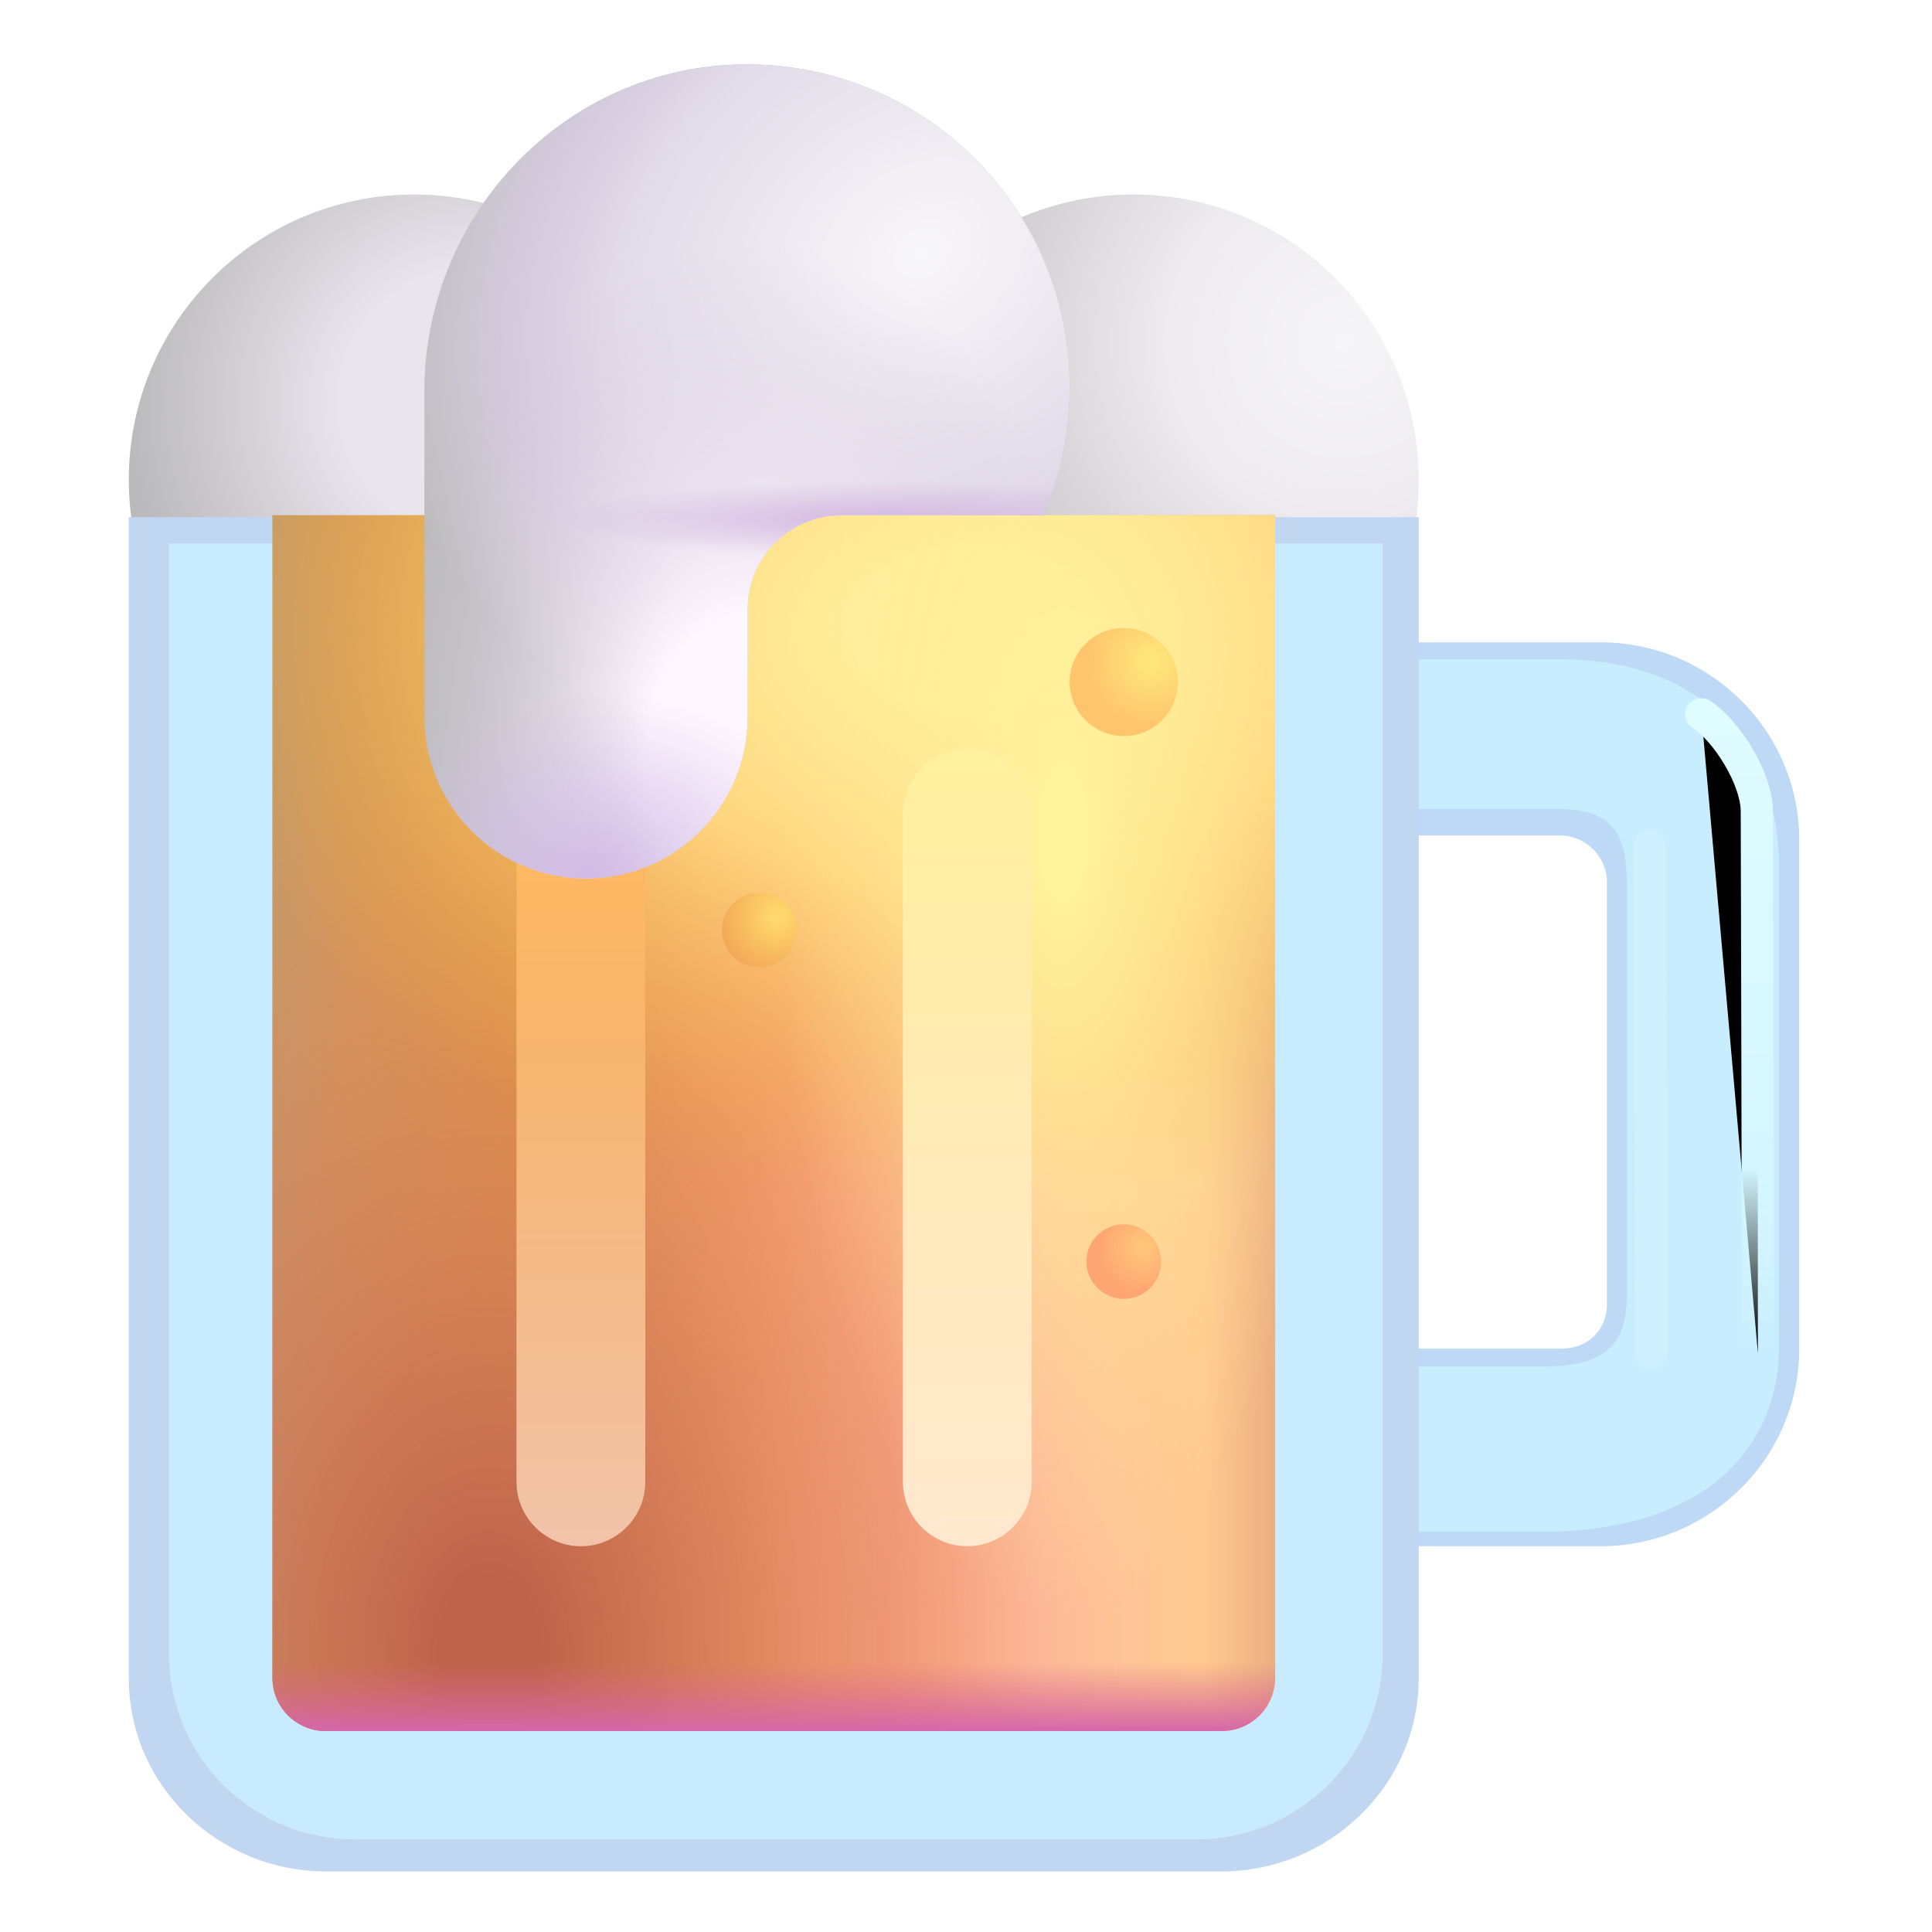 <svg viewBox="1 1 30 30" xmlns="http://www.w3.org/2000/svg">
<path d="M18.6 12.88C21.047 12.88 23.03 10.897 23.03 8.45C23.03 6.004 21.047 4.02 18.6 4.02C16.153 4.02 14.17 6.004 14.17 8.45C14.17 10.897 16.153 12.88 18.6 12.88Z" fill="url(#paint0_radial_18_33005)"/>
<path d="M7.43 12.88C9.877 12.88 11.86 10.897 11.86 8.45C11.86 6.004 9.877 4.02 7.43 4.02C4.983 4.02 3 6.004 3 8.45C3 10.897 4.983 12.88 7.43 12.88Z" fill="url(#paint1_radial_18_33005)"/>
<path d="M25.218 13.973C25.629 13.973 25.953 14.306 25.953 14.703V21.25C25.953 21.658 25.65 21.941 25.25 21.941H19.871C19.46 21.941 19.136 21.647 19.136 21.25V14.703C19.136 14.295 19.471 13.973 19.871 13.973H25.218ZM25.847 10.974H19.871C18.163 10.974 16.78 12.348 16.78 14.043V21.941C16.78 23.637 18.163 25.01 19.871 25.01H25.847C27.554 25.01 28.938 23.637 28.938 21.941V14.043C28.938 12.348 27.554 10.974 25.847 10.974Z" fill="#BDD9F5"/>
<g filter="url(#filter0_f_18_33005)">
<path d="M25.219 13.562C26.264 13.562 26.264 14.234 26.264 14.938V21.078C26.264 21.891 25.926 22.219 24.937 22.219H19.686C19.318 22.219 18.926 21.885 18.926 21.529V14.455C18.926 14.09 19.226 13.562 19.584 13.562H25.219ZM25.219 11.237L19.584 11.237C18.055 11.237 16.816 12.936 16.816 14.455V21.529C16.816 23.048 18.055 24.785 19.584 24.785H24.937C27.453 24.785 28.625 23.5 28.625 21.901V14.455C28.625 12.712 27.547 11.237 25.219 11.237Z" fill="#C7EDFF"/>
</g>
<path d="M3 9.03V27.06C3 28.72 4.38 30.06 6.07 30.06H19.96C21.65 30.06 23.03 28.71 23.03 27.06V9.03H3Z" fill="#C1D6F0"/>
<g filter="url(#filter1_f_18_33005)">
<path d="M3.625 9.438V26.692C3.625 28.28 4.923 29.562 6.513 29.562H19.581C21.171 29.562 22.469 28.271 22.469 26.692V9.438H3.625Z" fill="#C9EBFF"/>
</g>
<path d="M5.23 27.05V9H20.8V27.05C20.8 27.51 20.43 27.88 19.97 27.88H6.06C5.6 27.88 5.23 27.51 5.23 27.05Z" fill="url(#paint2_linear_18_33005)"/>
<path d="M5.23 27.05V9H20.8V27.05C20.8 27.51 20.43 27.88 19.97 27.88H6.06C5.6 27.88 5.23 27.51 5.23 27.05Z" fill="url(#paint3_linear_18_33005)"/>
<path d="M5.23 27.05V9H20.8V27.05C20.8 27.51 20.43 27.88 19.97 27.88H6.06C5.6 27.88 5.23 27.51 5.23 27.05Z" fill="url(#paint4_radial_18_33005)"/>
<path d="M5.23 27.05V9H20.8V27.05C20.8 27.51 20.43 27.88 19.97 27.88H6.06C5.6 27.88 5.23 27.51 5.23 27.05Z" fill="url(#paint5_linear_18_33005)"/>
<path d="M5.23 27.05V9H20.8V27.05C20.8 27.51 20.43 27.88 19.97 27.88H6.06C5.6 27.88 5.23 27.51 5.23 27.05Z" fill="url(#paint6_radial_18_33005)"/>
<path d="M5.23 27.05V9H20.8V27.05C20.8 27.51 20.43 27.88 19.97 27.88H6.06C5.6 27.88 5.23 27.51 5.23 27.05Z" fill="url(#paint7_radial_18_33005)"/>
<path d="M10.02 25.01C9.47 25.01 9.02 24.56 9.02 24.01V13.63C9.02 13.08 9.47 12.63 10.02 12.63C10.57 12.63 11.02 13.08 11.02 13.63V24.01C11.02 24.56 10.57 25.01 10.02 25.01Z" fill="url(#paint8_linear_18_33005)"/>
<path d="M16.02 25.01C15.47 25.01 15.02 24.56 15.02 24.01V13.63C15.02 13.08 15.47 12.63 16.02 12.63C16.57 12.63 17.02 13.08 17.02 13.63V24.01C17.02 24.56 16.57 25.01 16.02 25.01Z" fill="url(#paint9_linear_18_33005)"/>
<path d="M18.45 21.17C18.77 21.17 19.03 20.91 19.03 20.59C19.03 20.27 18.77 20.01 18.45 20.01C18.13 20.01 17.87 20.27 17.87 20.59C17.87 20.91 18.13 21.17 18.45 21.17Z" fill="url(#paint10_radial_18_33005)"/>
<path d="M12.79 16.02C13.11 16.02 13.37 15.76 13.37 15.44C13.37 15.12 13.11 14.86 12.79 14.86C12.47 14.86 12.21 15.12 12.21 15.44C12.21 15.76 12.47 16.02 12.79 16.02Z" fill="url(#paint11_radial_18_33005)"/>
<path d="M17.61 7.01C17.61 4.23 15.35 1.98 12.56 2C9.8 2.02 7.59 4.31 7.59 7.08V12.13C7.59 13.51 8.71 14.64 10.1 14.64C11.48 14.64 12.61 13.52 12.61 12.13V10.47C12.6 9.66 13.26 9 14.07 9H17.2C17.47 8.39 17.61 7.72 17.61 7.01Z" fill="#BCBBBC"/>
<path d="M17.61 7.01C17.61 4.23 15.35 1.98 12.56 2C9.8 2.02 7.59 4.31 7.59 7.08V12.13C7.59 13.51 8.71 14.64 10.1 14.64C11.48 14.64 12.61 13.52 12.61 12.13V10.47C12.6 9.66 13.26 9 14.07 9H17.2C17.47 8.39 17.61 7.72 17.61 7.01Z" fill="url(#paint12_radial_18_33005)"/>
<path d="M17.61 7.01C17.61 4.23 15.35 1.98 12.56 2C9.8 2.02 7.59 4.31 7.59 7.08V12.13C7.59 13.51 8.71 14.64 10.1 14.64C11.48 14.64 12.61 13.52 12.61 12.13V10.47C12.6 9.66 13.26 9 14.07 9H17.2C17.47 8.39 17.61 7.72 17.61 7.01Z" fill="url(#paint13_radial_18_33005)"/>
<path d="M17.61 7.01C17.61 4.23 15.35 1.98 12.56 2C9.8 2.02 7.59 4.31 7.59 7.08V12.13C7.59 13.51 8.71 14.64 10.1 14.64C11.48 14.64 12.61 13.52 12.61 12.13V10.47C12.6 9.66 13.26 9 14.07 9H17.2C17.47 8.39 17.61 7.72 17.61 7.01Z" fill="url(#paint14_radial_18_33005)"/>
<path d="M17.61 7.01C17.61 4.23 15.35 1.98 12.56 2C9.8 2.02 7.59 4.31 7.59 7.08V12.13C7.59 13.51 8.71 14.64 10.1 14.64C11.48 14.64 12.61 13.52 12.61 12.13V10.47C12.6 9.66 13.26 9 14.07 9H17.2C17.47 8.39 17.61 7.72 17.61 7.01Z" fill="url(#paint15_radial_18_33005)"/>
<path d="M18.45 12.43C18.914 12.43 19.29 12.054 19.29 11.59C19.29 11.126 18.914 10.75 18.45 10.75C17.986 10.75 17.61 11.126 17.61 11.59C17.61 12.054 17.986 12.43 18.45 12.43Z" fill="url(#paint16_radial_18_33005)"/>
<g filter="url(#filter2_f_18_33005)">
<path d="M27.419 12.092C27.808 12.343 28.28 13.091 28.28 13.601C28.28 14.111 28.297 19.101 28.297 22.018" stroke="url(#paint17_linear_18_33005)" stroke-width="0.5" stroke-linecap="round"/>
</g>
<g filter="url(#filter3_f_18_33005)">
<path d="M26.622 14.137C26.622 14.647 26.638 19.101 26.638 22.018" stroke="#CEF0FF" stroke-width="0.5" stroke-linecap="round"/>
</g>
<defs>
<filter id="filter0_f_18_33005" x="16.316" y="10.737" width="12.809" height="14.548" filterUnits="userSpaceOnUse" color-interpolation-filters="sRGB">
<feFlood flood-opacity="0" result="BackgroundImageFix"/>
<feBlend mode="normal" in="SourceGraphic" in2="BackgroundImageFix" result="shape"/>
<feGaussianBlur stdDeviation="0.25" result="effect1_foregroundBlur_18_33005"/>
</filter>
<filter id="filter1_f_18_33005" x="2.625" y="8.438" width="20.844" height="22.125" filterUnits="userSpaceOnUse" color-interpolation-filters="sRGB">
<feFlood flood-opacity="0" result="BackgroundImageFix"/>
<feBlend mode="normal" in="SourceGraphic" in2="BackgroundImageFix" result="shape"/>
<feGaussianBlur stdDeviation="0.5" result="effect1_foregroundBlur_18_33005"/>
</filter>
<filter id="filter2_f_18_33005" x="26.669" y="11.342" width="2.378" height="11.426" filterUnits="userSpaceOnUse" color-interpolation-filters="sRGB">
<feFlood flood-opacity="0" result="BackgroundImageFix"/>
<feBlend mode="normal" in="SourceGraphic" in2="BackgroundImageFix" result="shape"/>
<feGaussianBlur stdDeviation="0.25" result="effect1_foregroundBlur_18_33005"/>
</filter>
<filter id="filter3_f_18_33005" x="25.872" y="13.387" width="1.517" height="9.381" filterUnits="userSpaceOnUse" color-interpolation-filters="sRGB">
<feFlood flood-opacity="0" result="BackgroundImageFix"/>
<feBlend mode="normal" in="SourceGraphic" in2="BackgroundImageFix" result="shape"/>
<feGaussianBlur stdDeviation="0.25" result="effect1_foregroundBlur_18_33005"/>
</filter>
<radialGradient id="paint0_radial_18_33005" cx="0" cy="0" r="1" gradientUnits="userSpaceOnUse" gradientTransform="translate(21.875 6.312) rotate(113.416) scale(8.241)">
<stop stop-color="#F6F5F7"/>
<stop offset="0.335" stop-color="#EDEBEF"/>
<stop offset="0.907" stop-color="#BAB9BB"/>
</radialGradient>
<radialGradient id="paint1_radial_18_33005" cx="0" cy="0" r="1" gradientUnits="userSpaceOnUse" gradientTransform="translate(8.375 7.25) rotate(99.138) scale(5.951)">
<stop offset="0.348" stop-color="#E8E5EC"/>
<stop offset="0.907" stop-color="#BAB9BB"/>
</radialGradient>
<linearGradient id="paint2_linear_18_33005" x1="4.974" y1="19.839" x2="20.8" y2="19.839" gradientUnits="userSpaceOnUse">
<stop stop-color="#BE986C"/>
<stop offset="0.085" stop-color="#CD9658"/>
<stop offset="0.262" stop-color="#DD9642"/>
<stop offset="0.491" stop-color="#F8A369"/>
<stop offset="0.582" stop-color="#FFAE78"/>
<stop offset="0.878" stop-color="#FFCF86"/>
<stop offset="1" stop-color="#F5BF7F"/>
</linearGradient>
<linearGradient id="paint3_linear_18_33005" x1="11.875" y1="22.875" x2="20.8" y2="22.875" gradientUnits="userSpaceOnUse">
<stop offset="0.099" stop-color="#F9A27C" stop-opacity="0"/>
<stop offset="0.331" stop-color="#FBA582"/>
<stop offset="0.581" stop-color="#FFBE9F"/>
<stop offset="0.875" stop-color="#FFC990"/>
<stop offset="1" stop-color="#EBAE82"/>
</linearGradient>
<radialGradient id="paint4_radial_18_33005" cx="0" cy="0" r="1" gradientUnits="userSpaceOnUse" gradientTransform="translate(8.625 26.625) rotate(90) scale(14.5 9.781)">
<stop offset="0.077" stop-color="#BF634C"/>
<stop offset="1" stop-color="#F09771" stop-opacity="0"/>
</radialGradient>
<linearGradient id="paint5_linear_18_33005" x1="13.015" y1="26.812" x2="13.015" y2="27.88" gradientUnits="userSpaceOnUse">
<stop stop-color="#DA6788" stop-opacity="0"/>
<stop offset="1" stop-color="#D567AB"/>
</linearGradient>
<radialGradient id="paint6_radial_18_33005" cx="0" cy="0" r="1" gradientUnits="userSpaceOnUse" gradientTransform="translate(16.125 10.75) rotate(90) scale(9.875 13.875)">
<stop offset="0.134" stop-color="#FFF09E"/>
<stop offset="0.412" stop-color="#FFD57F"/>
<stop offset="0.908" stop-color="#E9A442" stop-opacity="0"/>
</radialGradient>
<radialGradient id="paint7_radial_18_33005" cx="0" cy="0" r="1" gradientUnits="userSpaceOnUse" gradientTransform="translate(17.5 14) rotate(90) scale(12.062 4.485)">
<stop offset="0.078" stop-color="#FFF29A"/>
<stop offset="1" stop-color="#FFE492" stop-opacity="0"/>
</radialGradient>
<linearGradient id="paint8_linear_18_33005" x1="10.02" y1="12.63" x2="10.02" y2="25.01" gradientUnits="userSpaceOnUse">
<stop offset="0.121" stop-color="#FEB861"/>
<stop offset="0.383" stop-color="#F6B56F"/>
<stop offset="1" stop-color="#F2C3AA"/>
</linearGradient>
<linearGradient id="paint9_linear_18_33005" x1="16.02" y1="12.63" x2="16.02" y2="25.01" gradientUnits="userSpaceOnUse">
<stop stop-color="#FFF19E"/>
<stop offset="0.272" stop-color="#FFECAA"/>
<stop offset="0.57" stop-color="#FFEABC"/>
<stop offset="1" stop-color="#FFE8CE"/>
</linearGradient>
<radialGradient id="paint10_radial_18_33005" cx="0" cy="0" r="1" gradientUnits="userSpaceOnUse" gradientTransform="translate(18.744 20.377) rotate(120.897) scale(0.924)">
<stop offset="0.077" stop-color="#FFC579"/>
<stop offset="0.737" stop-color="#FFA672"/>
</radialGradient>
<radialGradient id="paint11_radial_18_33005" cx="0" cy="0" r="1" gradientUnits="userSpaceOnUse" gradientTransform="translate(13.084 15.227) rotate(120.897) scale(0.924)">
<stop offset="0.077" stop-color="#FFD96C"/>
<stop offset="1" stop-color="#F3A857"/>
</radialGradient>
<radialGradient id="paint12_radial_18_33005" cx="0" cy="0" r="1" gradientUnits="userSpaceOnUse" gradientTransform="translate(15.312 4.938) rotate(55.008) scale(9.155 11.777)">
<stop stop-color="#F8F7F9"/>
<stop offset="0.428" stop-color="#E2DBE9"/>
<stop offset="0.593" stop-color="#D2C9DB"/>
<stop offset="0.751" stop-color="#D7D2DC" stop-opacity="0"/>
</radialGradient>
<radialGradient id="paint13_radial_18_33005" cx="0" cy="0" r="1" gradientUnits="userSpaceOnUse" gradientTransform="translate(12.6 12.812) rotate(90) scale(8 5.6)">
<stop offset="0.279" stop-color="#FFF7FF"/>
<stop offset="1" stop-color="#D1C8DC" stop-opacity="0"/>
</radialGradient>
<radialGradient id="paint14_radial_18_33005" cx="0" cy="0" r="1" gradientUnits="userSpaceOnUse" gradientTransform="translate(14.75 9.062) rotate(90) scale(0.594 5.125)">
<stop offset="0.158" stop-color="#D7BEE2"/>
<stop offset="1" stop-color="#D7BEE1" stop-opacity="0"/>
</radialGradient>
<radialGradient id="paint15_radial_18_33005" cx="0" cy="0" r="1" gradientUnits="userSpaceOnUse" gradientTransform="translate(10.188 14.64) rotate(90) scale(2.922 3.858)">
<stop stop-color="#D2BBE5"/>
<stop offset="1" stop-color="#D1BEE5" stop-opacity="0"/>
</radialGradient>
<radialGradient id="paint16_radial_18_33005" cx="0" cy="0" r="1" gradientUnits="userSpaceOnUse" gradientTransform="translate(18.875 11.281) rotate(120.897) scale(1.339)">
<stop offset="0.077" stop-color="#FFE57B"/>
<stop offset="0.737" stop-color="#FFC56D"/>
</radialGradient>
<linearGradient id="paint17_linear_18_33005" x1="27.858" y1="12.092" x2="27.858" y2="22.018" gradientUnits="userSpaceOnUse">
<stop stop-color="#DFFCFF"/>
<stop offset="0.711" stop-color="#D4F6FF"/>
<stop offset="1" stop-color="#DEFDFF" stop-opacity="0"/>
</linearGradient>
</defs>
</svg>
